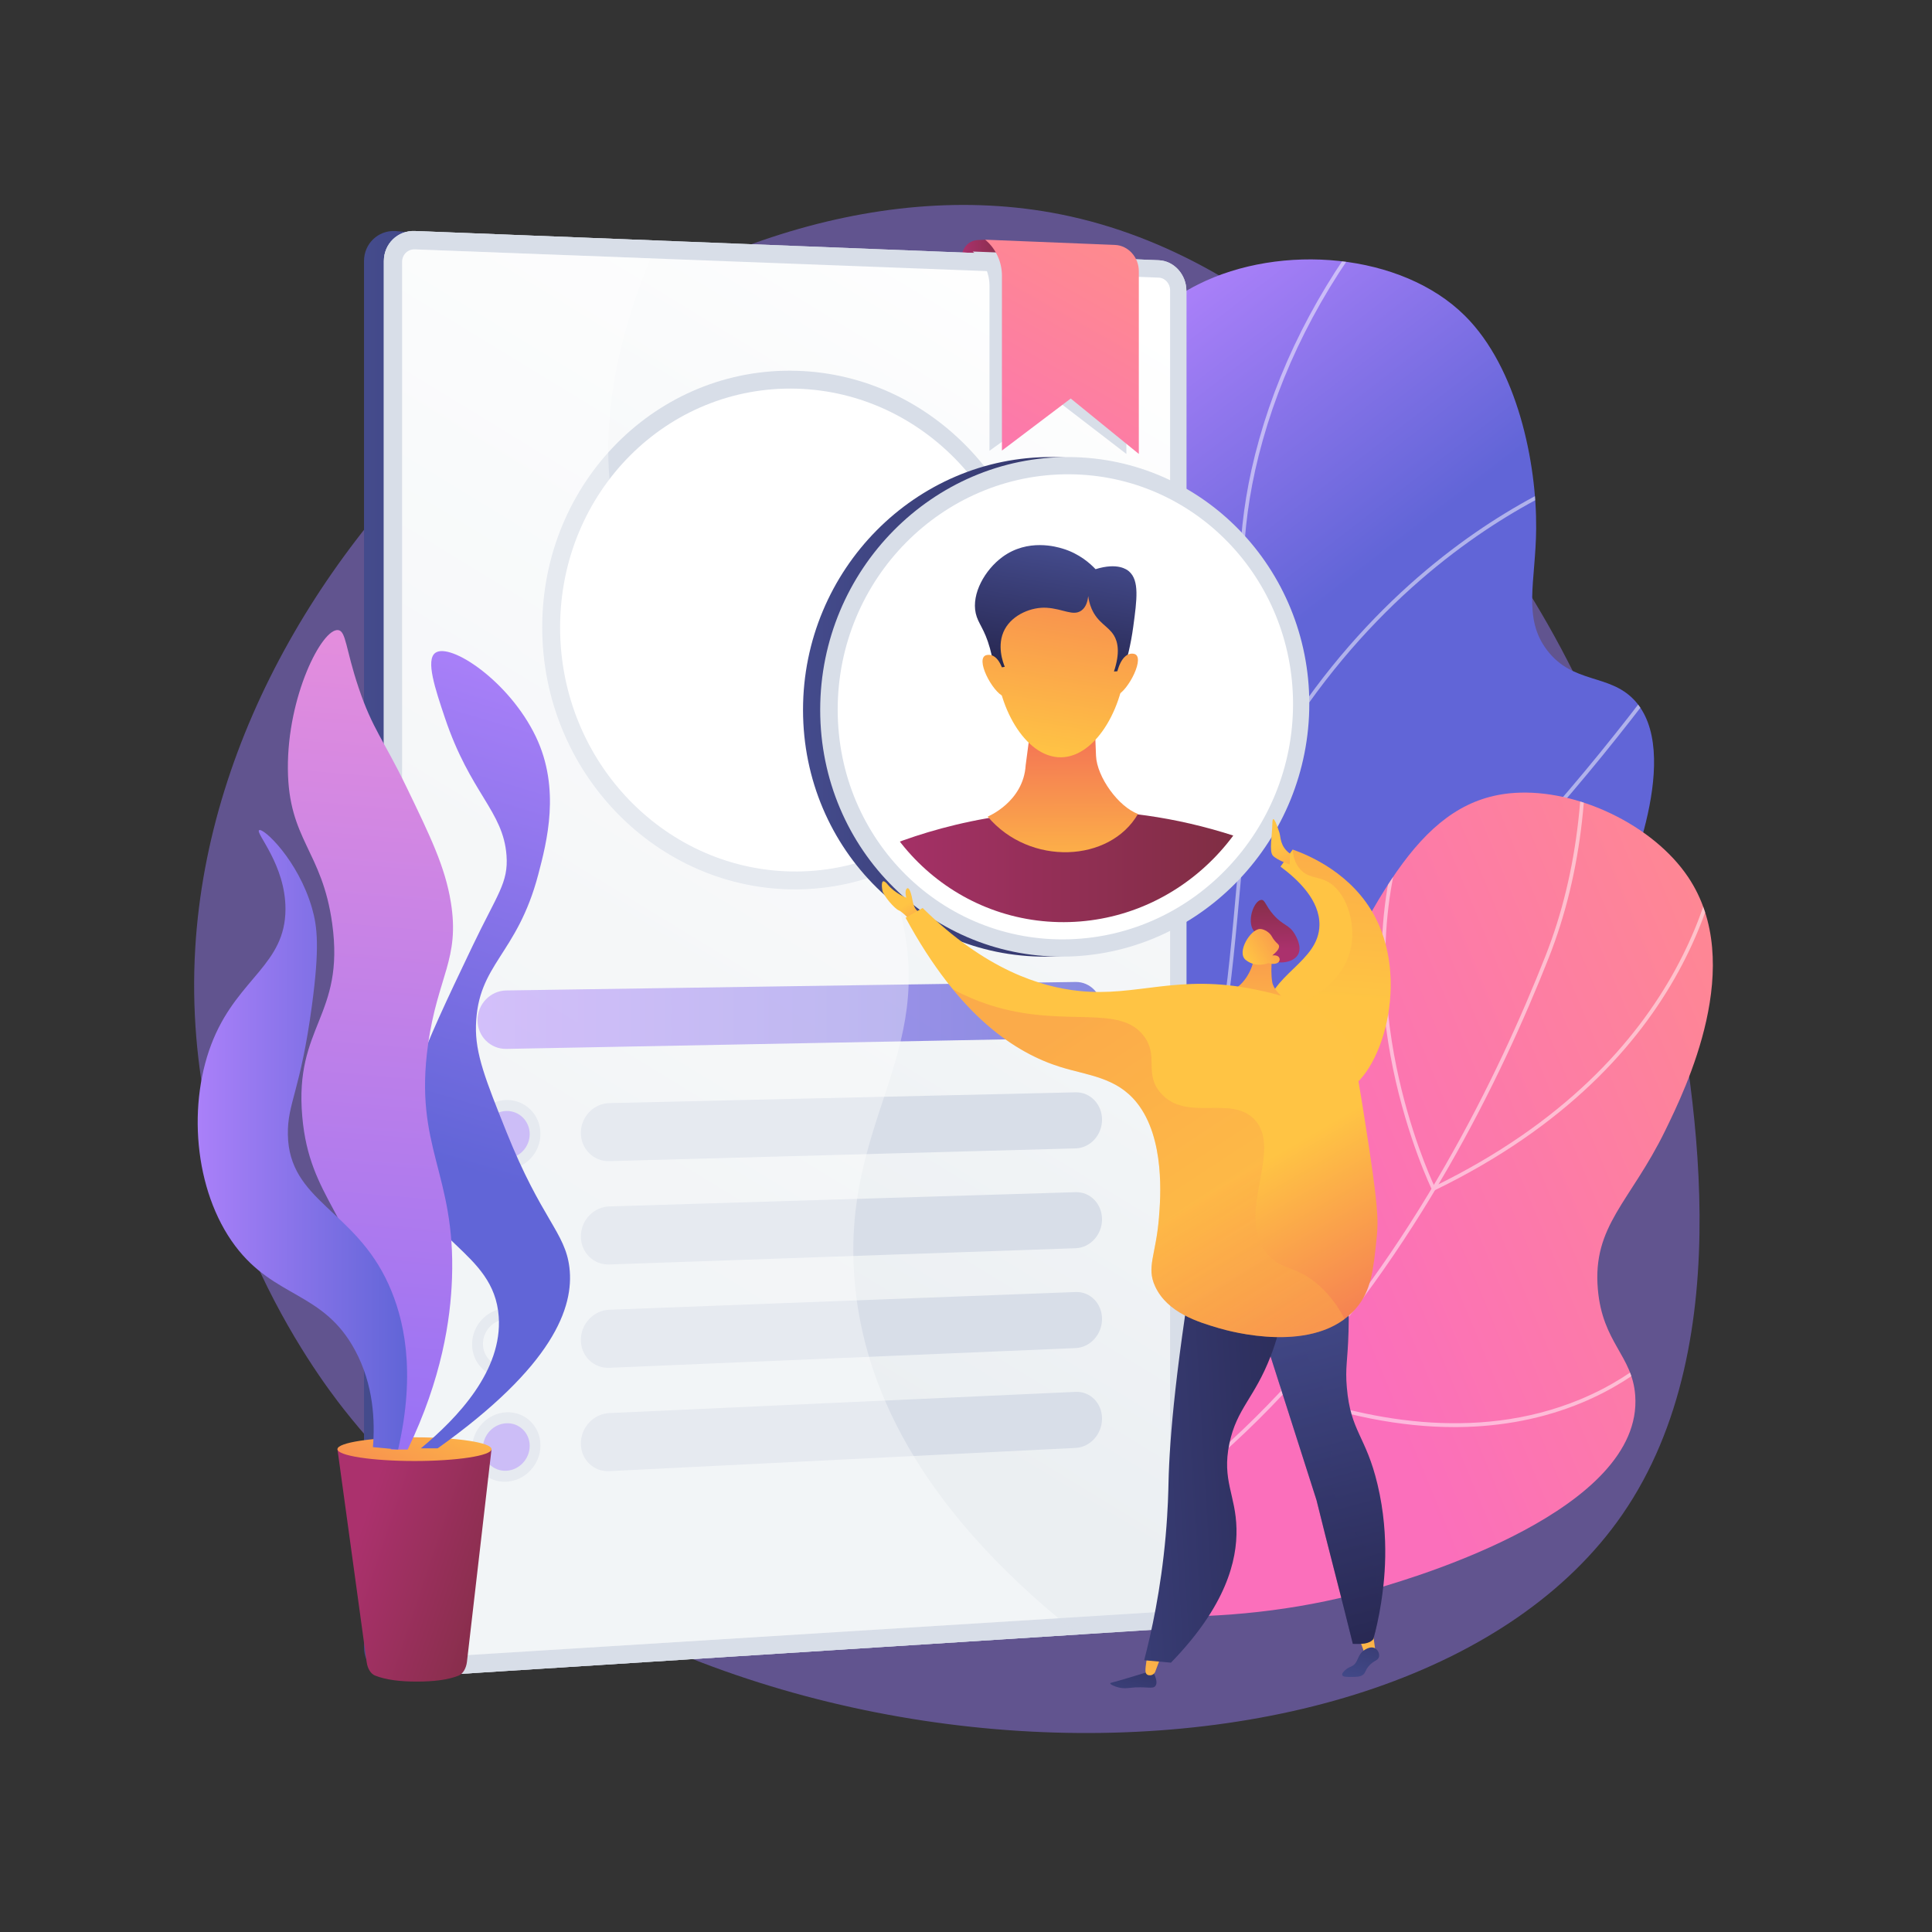 <?xml version="1.0" encoding="utf-8"?>
<!-- Generator: Adobe Illustrator 27.5.0, SVG Export Plug-In . SVG Version: 6.00 Build 0)  -->
<svg version="1.1" xmlns="http://www.w3.org/2000/svg" xmlns:xlink="http://www.w3.org/1999/xlink" x="0px" y="0px"
	 viewBox="0 0 3710 3710" style="enable-background:new 0 0 3710 3710;" xml:space="preserve">
<rect x="0" y="0" width="3710" height="3710" fill="#333333" stroke="none"/>
<g id="Background">
	<g>
		<g>
			<rect style="fill:transparent;" width="3710" height="3710"/>
		</g>
	</g>
</g>
<g id="Illustration">
	<g>
		<path style="fill:rgba(144,118,237,0.5);" d="M3202.39,1823.742c47.771,247.487,144.593,749.082-87.106,1084.635
			c-420.508,608.996-1850.613,566.081-2454.681-201.736c-52.225-66.382-314.206-412.647-285.622-886.797
			C424.563,997.418,1319.51,268.46,2036.746,411.633c419.764,83.792,698.757,450.358,813.615,601.27
			C2897.696,1075.096,3114.479,1368.299,3202.39,1823.742z"/>
		<g>
			<g>
				<defs>
					<path id="SVGID_1_" d="M1375.51,2803.848c137.139-90.029,323.973-242.507,438.642-484.185
						c150.385-316.957,44.518-508.855,158.141-1070.071c71.842-354.851,125.554-601.77,328.508-703.447
						c159.045-79.678,390.698-60.621,512.236,60.154c101.055,100.422,137.815,282.924,136.848,408.448
						c-0.788,102.302-26.678,172.164,21.492,234.531c49.229,63.737,117.738,44.467,165.583,93.661
						c97.031,99.764-13.729,354.829-31.63,396.053c-199.128,458.563-696.566,704.48-914.843,809.136
						C2010.011,2634.661,1735.103,2743.968,1375.51,2803.848z"/>
				</defs>
				
					<linearGradient id="SVGID_00000113345934584989767760000001269994576601397666_" gradientUnits="userSpaceOnUse" x1="1606.141" y1="1069.911" x2="2000.683" y2="1581.515">
					<stop  offset="0" style="stop-color:#AA80F9"/>
					<stop  offset="0.996" style="stop-color:#6165D7"/>
				</linearGradient>
				
					<use xlink:href="#SVGID_1_"  style="overflow:visible;opacity:0.74;fill:url(#SVGID_00000113345934584989767760000001269994576601397666_);"/>
				<clipPath id="SVGID_00000095300717560129233680000002078192338702805396_">
					<use xlink:href="#SVGID_1_"  style="overflow:visible;opacity:0.74;"/>
				</clipPath>
				<g style="opacity:0.5;clip-path:url(#SVGID_00000095300717560129233680000002078192338702805396_);">
					<path style="fill:#FFFFFF;" d="M1225.139,2867.422l-1.351-7c218.342-42.086,410.712-104.128,571.77-184.402
						c237.618-118.431,399.761-273.595,481.926-461.184c64.342-146.893,78.743-308.058,98.671-531.119
						c15.912-178.048,11.125-305.656,6.906-418.243c-5.507-146.952-9.858-263.023,35.067-422.408
						c45.604-161.773,128.479-316.044,246.327-458.527l5.493,4.543C2552.737,530.794,2470.322,684.186,2424.993,845
						c-44.626,158.304-40.292,273.881-34.81,420.207c4.229,112.797,9.023,240.646-6.927,419.143
						c-19.239,215.317-34.434,385.386-99.242,533.347c-82.854,189.157-246.122,345.507-485.276,464.704
						C1637.1,2762.961,1444.114,2825.213,1225.139,2867.422z"/>
					<path style="fill:#FFFFFF;" d="M2389.803,1556.713l-3.363-2.219c-1.072-0.71-108.557-72.639-204.11-212.818
						c-56.124-82.328-97.258-171.779-122.265-265.864c-31.256-117.592-37.257-242.776-17.84-372.075l7.052,1.058
						c-19.264,128.26-13.332,252.41,17.628,369c24.771,93.278,65.529,181.971,121.145,263.617
						c85.36,125.309,180.237,195.608,199.007,208.84c151.112-301.328,356.406-470.842,502.3-560.082
						c158.819-97.145,283.633-122.796,284.875-123.043l1.392,6.99c-1.232,0.247-125.047,25.735-282.839,122.313
						c-145.595,89.114-350.732,258.724-501.186,560.679L2389.803,1556.713z"/>
					<path style="fill:#FFFFFF;" d="M2334.703,2036.849l-1.072-2.358c-0.856-1.881-86.979-190.238-210.292-362.173
						c-122.857-171.302-460.826-282.275-464.225-283.377l2.196-6.781c3.422,1.107,343.617,112.818,467.821,286.001
						c116.223,162.046,199.501,338.602,209.899,361.014c199.696-24.309,440.21-250.104,607.126-435.69
						c181.915-202.263,317.997-401.679,319.351-403.668l5.897,4.007c-1.358,1.995-137.711,201.811-319.946,404.429
						c-107.082,119.059-208.841,215.802-302.444,287.538c-117.312,89.901-222.194,140.628-311.738,150.768L2334.703,2036.849z"/>
					<path style="fill:#FFFFFF;" d="M1924.489,2650.554c-32.161,0-50.279-0.924-50.839-0.954l-7.091-0.385l4.546-5.458
						c66.775-80.083,101.832-169.861,104.199-266.84c1.897-77.7-17.046-160.236-56.312-245.311
						c-67.009-145.189-171.363-248.699-172.411-249.728l4.999-5.086c1.053,1.037,106.227,105.327,173.803,251.651
						c39.763,86.096,58.957,169.718,57.05,248.543c-2.329,96.426-36.404,185.814-101.282,265.784
						c35.36,1.218,198.85,4.355,412.206-30.7c221.797-36.442,544.392-122.793,821.668-327.214l537.987-396.626l4.233,5.737
						l-537.987,396.626c-278.477,205.305-602.308,291.981-824.929,328.542C2129.375,2646.224,1994.084,2650.554,1924.489,2650.554z"
						/>
				</g>
			</g>
		</g>
		<g>
			<g>
				<defs>
					<path id="SVGID_00000103233261185366113600000012662623171508220559_" d="M1887.689,3066.715
						c210.253,43.109,483.499,63.876,760.649-17.812c70.729-20.847,507.661-149.629,491.757-369.154
						c-5.603-77.328-62.662-100.61-71.74-203.849c-10.756-122.33,62.471-167.942,129.206-304.606
						c39.821-81.546,156.356-320.193,44.072-487.174c-67.098-99.783-212.872-169.462-333.101-161.526
						c-176.351,11.639-263.19,187.978-405.59,489.239c-126.232,267.057-115.455,340.842-209.302,531.342
						C2223.99,2684.556,2104.435,2874.549,1887.689,3066.715z"/>
				</defs>
				
					<linearGradient id="SVGID_00000034786841083672183670000011498382028909189006_" gradientUnits="userSpaceOnUse" x1="3715.496" y1="1892.655" x2="2530.417" y2="2387.967">
					<stop  offset="0" style="stop-color:#FF9085"/>
					<stop  offset="1" style="stop-color:#FB6FBB"/>
				</linearGradient>
				
					<use xlink:href="#SVGID_00000103233261185366113600000012662623171508220559_"  style="overflow:visible;fill:url(#SVGID_00000034786841083672183670000011498382028909189006_);"/>
				<clipPath id="SVGID_00000106841347654375986970000001167686074879790495_">
					<use xlink:href="#SVGID_00000103233261185366113600000012662623171508220559_"  style="overflow:visible;"/>
				</clipPath>
				<g style="opacity:0.5;clip-path:url(#SVGID_00000106841347654375986970000001167686074879790495_);">
					<path style="fill:#FFFFFF;" d="M1560.357,3112.995c-195.101,0-391.633-51.273-585.397-152.875l3.31-6.314
						c219.906,115.31,443.313,165.454,664.055,149.015c294.079-21.895,568.226-166.155,814.828-428.775
						c256.853-273.532,419.467-606.912,510.654-838.415c63.211-160.476,84.215-347.788,62.428-556.737l7.091-0.738
						c21.909,210.095,0.752,398.537-62.884,560.089c-91.417,232.083-254.469,566.325-512.092,840.681
						c-247.862,263.961-523.582,408.972-819.496,431.003C1615.393,3111.973,1587.888,3112.995,1560.357,3112.995z"/>
					<path style="fill:#FFFFFF;" d="M2751.243,2287.563l-1.56-3.188c-0.467-0.945-46.697-96.179-74.917-233.281
						c-26.062-126.611-41.695-315.927,31.84-498.813l6.614,2.659c-72.843,181.17-57.342,368.92-31.513,494.52
						c25.139,122.234,64.656,210.919,72.857,228.565c497.722-242.848,550.824-622.665,555.242-733.486
						c0.129-3.164,0.185-4.478,0.306-5.244l7.039,1.126c-0.063,0.44-0.139,2.365-0.219,4.402
						c-4.466,112.059-58.23,496.685-562.493,741.191L2751.243,2287.563z"/>
					<path style="fill:#FFFFFF;" d="M2792.763,2740.447c-103.273,0-214.232-21.923-329.981-65.209l-1.765-0.66l-0.449-1.833
						c-0.773-3.157-76.216-320.393,10.857-714.46l87.905-397.815l6.962,1.539l-87.905,397.815
						c-83.289,376.943-17.346,683-11.317,709.403c147.158,54.761,364.346,101.994,566.844,18.195
						c121.371-50.227,180.46-124.718,181.045-125.465l5.618,4.386c-0.592,0.762-60.851,76.728-183.938,127.666
						c-72.209,29.882-151.652,45.493-236.124,46.394C2797.94,2740.433,2795.346,2740.447,2792.763,2740.447z"/>
				</g>
			</g>
		</g>
		<g>
			
				<linearGradient id="SVGID_00000090977642099213775150000014762632877162188161_" gradientUnits="userSpaceOnUse" x1="699.015" y1="1831.787" x2="2240.098" y2="1831.787">
				<stop  offset="0" style="stop-color:#444B8C"/>
				<stop  offset="0.996" style="stop-color:#26264F"/>
			</linearGradient>
			<path style="fill:url(#SVGID_00000090977642099213775150000014762632877162188161_);" d="M2172.331,561.072L758.533,443.595
				c-32.838-1.29-59.518,24.544-59.518,57.706v2662.349c0,33.162,26.68,58.345,59.518,56.253l1428.416-90.991
				c29.382-1.871,53.15-28.734,53.15-60.005V558.431C2240.098,527.16,2201.713,562.226,2172.331,561.072z"/>
			
				<linearGradient id="SVGID_00000067234725347574369880000001479881882874441614_" gradientUnits="userSpaceOnUse" x1="1846.898" y1="482.038" x2="1950.588" y2="482.038">
				<stop  offset="0" style="stop-color:#AB316D"/>
				<stop  offset="1" style="stop-color:#792D3D"/>
			</linearGradient>
			<path style="fill:url(#SVGID_00000067234725347574369880000001479881882874441614_);" d="M1846.897,493.97L1846.897,493.97
				c0-18.502,14.736-33.404,32.693-33.063l12.258-0.621l58.74,22.729v20.775L1846.897,493.97z"/>
			<g>
				<path style="fill:#D8DEE8;" d="M2225.068,499.723L796.652,443.595c-32.838-1.29-59.518,24.544-59.518,57.706v2662.349
					c0,33.162,26.68,58.345,59.518,56.253l1428.416-90.991c29.382-1.871,53.15-28.734,53.15-60.005V558.431
					C2278.217,527.16,2254.449,500.877,2225.068,499.723z"/>
				<g style="opacity:0.3;">
					<path style="fill:#D8DEE8;" d="M1640.849,2456.314c-24.272-303.343,157.71-428.797,88.343-703.491
						c-85.795-339.744-416.286-354.693-529.026-688.557c-43.222-127.995-60.302-321.4,63.402-602.325l-466.916-18.347
						c-32.838-1.29-59.518,24.544-59.518,57.706v2662.349c0,33.162,26.68,58.345,59.518,56.253l1274.406-81.18
						C1747.98,2884.001,1655.764,2642.736,1640.849,2456.314z"/>
				</g>
				
					<linearGradient id="SVGID_00000103967491654091999720000003491852711300551066_" gradientUnits="userSpaceOnUse" x1="2223.45" y1="618.716" x2="1150.76" y2="2374.025">
					<stop  offset="0" style="stop-color:#FFFFFF"/>
					<stop  offset="0.996" style="stop-color:#EBEFF2"/>
				</linearGradient>
				<path style="fill:url(#SVGID_00000103967491654091999720000003491852711300551066_);" d="M2225.068,533.151L796.652,478.894
					c-13.459-0.511-24.419,10.124-24.419,23.708v2658.892c0,13.584,10.96,23.951,24.419,23.111l1428.416-89.12
					c12.06-0.753,21.862-11.811,21.862-24.653V557.27C2246.93,544.429,2237.128,533.609,2225.068,533.151z"/>
				<path style="fill:#D8DEE8;" d="M1530.298,1707.857c-267.435,2.092-489.066-223.701-489.066-503.367
					c0-279.666,221.631-500.508,489.066-492.443c262.089,7.904,471.479,233.561,471.479,503.171
					S1792.387,1705.807,1530.298,1707.857z"/>
				<path style="fill:#FFFFFF;" d="M1969.807,1214.86c0,251.73-194.94,457.066-439.509,458.659
					c-249.218,1.623-454.753-208.185-454.753-468.646s205.535-465.678,454.753-458.489
					C1774.867,753.439,1969.807,963.13,1969.807,1214.86z"/>
				
					<linearGradient id="SVGID_00000017493181114313832410000006553024732305248429_" gradientUnits="userSpaceOnUse" x1="916.969" y1="1949.925" x2="2116.219" y2="1949.925">
					<stop  offset="0" style="stop-color:#AA80F9"/>
					<stop  offset="0.996" style="stop-color:#6165D7"/>
				</linearGradient>
				<path style="opacity:0.74;fill:url(#SVGID_00000017493181114313832410000006553024732305248429_);" d="M2065.483,1885.666
					L972.34,1901.959c-30.553,0.455-55.37,25.998-55.37,57.052l0,0c0,31.052,24.817,55.752,55.37,55.169l1093.143-20.875
					c28.046-0.535,50.736-25.018,50.736-54.682l0,0C2116.219,1908.958,2093.529,1885.247,2065.483,1885.666z"/>
				<path style="fill:#D8DEE8;" d="M2065.483,2097.582l-895.49,20.735c-30.102,0.697-54.555,26.25-54.555,57.074l0,0
					c0,30.823,24.453,55.142,54.555,54.319l895.49-24.488c28.046-0.767,50.736-25.436,50.736-55.101l0,0
					C2116.219,2120.455,2093.529,2096.932,2065.483,2097.582z"/>
				<g>
					<path style="fill:#B19AF3;" d="M972.845,2235.1l-1.012,0.028c-30.273,0.828-54.865-22.57-54.865-52.26v-4.931
						c0-29.691,24.592-54.33,54.865-55.031l1.012-0.023c30.203-0.7,54.636,22.705,54.636,52.274v4.91
						C1027.482,2209.636,1003.048,2234.274,972.845,2235.1z"/>
					<path style="fill:#D8DEE8;" d="M972.339,2245.635c-36.23,1.005-65.778-28.139-65.778-64.97
						c0-36.831,29.548-67.467,65.778-68.292c36.132-0.823,65.456,28.328,65.456,64.978
						C1037.796,2214.001,1008.471,2244.633,972.339,2245.635z M972.339,2133.414c-24.779,0.583-44.971,21.545-44.971,46.725
						c0,25.179,20.192,45.122,44.971,44.454c24.733-0.666,44.821-21.626,44.821-46.721
						C1017.16,2152.777,997.073,2132.832,972.339,2133.414z"/>
				</g>
				<path style="fill:#D8DEE8;" d="M2065.483,2289.315l-895.49,27.419c-30.102,0.922-54.555,26.657-54.555,57.481l0,0
					c0,30.823,24.453,54.959,54.555,53.912l895.49-31.172c28.046-0.976,50.736-25.815,50.736-55.48l0,0
					C2116.219,2311.81,2093.529,2288.456,2065.483,2289.315z"/>
				<g>
					<path style="fill:#B19AF3;" d="M972.845,2434.99l-1.012,0.035c-30.273,1.054-54.865-22.16-54.865-51.851v-4.931
						c0-29.691,24.592-54.514,54.865-55.441l1.012-0.031c30.203-0.925,54.636,22.297,54.636,51.867v4.91
						C1027.482,2409.117,1003.048,2433.938,972.845,2434.99z"/>
					<path style="fill:#D8DEE8;" d="M972.339,2445.528c-36.23,1.275-65.778-27.648-65.778-64.479
						c0-36.83,29.548-67.688,65.778-68.783c36.132-1.093,65.456,27.839,65.456,64.49S1008.471,2444.256,972.339,2445.528z
						 M972.339,2333.307c-24.779,0.768-44.971,21.881-44.971,47.061s20.192,44.971,44.971,44.118
						c24.733-0.851,44.821-21.96,44.821-47.056S997.073,2332.54,972.339,2333.307z"/>
				</g>
				<path style="fill:#D8DEE8;" d="M2065.483,2481.049l-895.49,34.103c-30.102,1.146-54.555,27.064-54.555,57.888l0,0
					c0,30.823,24.453,54.777,54.555,53.505l895.49-37.856c28.046-1.186,50.736-26.194,50.736-55.859l0,0
					C2116.219,2503.165,2093.529,2479.981,2065.483,2481.049z"/>
				<path style="fill:#D8DEE8;" d="M972.339,2645.421c-36.23,1.545-65.778-27.158-65.778-63.988
					c0-36.83,29.548-67.908,65.778-69.274c36.132-1.362,65.456,27.351,65.456,64.001
					C1037.796,2612.81,1008.471,2643.879,972.339,2645.421z M972.339,2533.2c-24.779,0.953-44.971,22.217-44.971,47.396
					c0,25.179,20.192,44.821,44.971,43.783c24.733-1.036,44.821-22.295,44.821-47.39
					C1017.16,2551.894,997.073,2532.249,972.339,2533.2z"/>
				<path style="fill:#D8DEE8;" d="M2065.483,2672.782l-895.49,40.787c-30.102,1.372-54.555,27.473-54.555,58.296l0,0
					c0,30.823,24.453,54.594,54.555,53.097l895.49-44.54c28.046-1.395,50.736-26.572,50.736-56.237l0,0
					C2116.219,2694.521,2093.529,2671.505,2065.483,2672.782z"/>
				<g>
					<path style="fill:#B19AF3;" d="M972.845,2834.768l-1.012,0.051c-30.273,1.506-54.865-21.341-54.865-51.032v-4.931
						c0-29.691,24.592-54.881,54.865-56.259l1.012-0.046c30.203-1.376,54.636,21.482,54.636,51.051v4.911
						C1027.482,2808.08,1003.048,2833.265,972.845,2834.768z"/>
					<path style="fill:#D8DEE8;" d="M972.339,2845.314c-36.23,1.816-65.778-26.667-65.778-63.497
						c0-36.831,29.548-68.129,65.778-69.765c36.132-1.631,65.456,26.862,65.456,63.513
						C1037.796,2812.215,1008.471,2843.502,972.339,2845.314z M972.339,2733.093c-24.779,1.138-44.971,22.553-44.971,47.732
						c0,25.179,20.192,44.67,44.971,43.447c24.733-1.22,44.821-22.63,44.821-47.725
						C1017.16,2751.452,997.073,2731.957,972.339,2733.093z"/>
				</g>
				<g>
					<defs>
						<path id="SVGID_00000143610927084444241990000017183500695665692604_" d="M1937.756,1214.502
							c0,233.373-180.849,423.5-407.458,424.678c-230.595,1.199-420.527-193.067-420.527-433.925
							c0-240.858,189.932-430.882,420.527-424.533C1756.908,786.963,1937.756,981.129,1937.756,1214.502z"/>
					</defs>
					<clipPath id="SVGID_00000075160752286782912290000000255081178209557653_">
						<use xlink:href="#SVGID_00000143610927084444241990000017183500695665692604_"  style="overflow:visible;"/>
					</clipPath>
					<g style="clip-path:url(#SVGID_00000075160752286782912290000000255081178209557653_);">
						<g>
							
								<linearGradient id="SVGID_00000073708718179151325870000015527545568723140793_" gradientUnits="userSpaceOnUse" x1="1870.654" y1="848.214" x2="1738.359" y2="1200.12">
								<stop  offset="0" style="stop-color:#AB316D"/>
								<stop  offset="1" style="stop-color:#792D3D"/>
							</linearGradient>
							<path style="fill:url(#SVGID_00000073708718179151325870000015527545568723140793_);" d="M1624.163,919.698
								c3.7-24.912,54.441-43.024,97.43-39.58c117.627,9.421,242.064,185.321,211.436,300.883
								c-26.836,101.252-162.207,117.451-158.253,198.438c3.006,61.56,83.401,92.962,73.715,113.132
								c-10.174,21.188-112.188,14.22-166.928-51.842c-51.686-62.378-39.773-151.491-35.719-181.812
								c17.006-127.203,97.747-166.462,75.75-233.652C1701.427,963.669,1619.274,952.62,1624.163,919.698z"/>
						</g>
						
							<linearGradient id="SVGID_00000119084767814658746480000003991690798535365785_" gradientUnits="userSpaceOnUse" x1="1586.543" y1="1228.3" x2="1494.298" y2="1653.65">
							<stop  offset="0" style="stop-color:#AA80F9"/>
							<stop  offset="0.996" style="stop-color:#6165D7"/>
						</linearGradient>
						<path style="fill:url(#SVGID_00000119084767814658746480000003991690798535365785_);" d="M1075.546,1523.136
							c0,0,399.48-241.179,894.261-0.682c0,0-63.08,206.505-439.509,220.1C1142.743,1756.551,1075.546,1523.136,1075.546,1523.136z"
							/>
						
							<linearGradient id="SVGID_00000078758949495923156770000006113776137486199171_" gradientUnits="userSpaceOnUse" x1="1517.822" y1="1248.377" x2="1519.578" y2="1589.059">
							<stop  offset="0.004" style="stop-color:#F36F56"/>
							<stop  offset="1" style="stop-color:#FFC444"/>
						</linearGradient>
						<path style="fill:url(#SVGID_00000078758949495923156770000006113776137486199171_);" d="M1459.441,1209.16l-14.982,115.17
							c-5.112,39.297-31.319,72.159-67.771,84.897l-121.784,42.558c0,0,233.141,116.006,527.932-0.093l-134.436-48.364
							c-38.148-14.821-64.143-52.109-65.804-94.492l-3.853-98.344L1459.441,1209.16z"/>
						
							<linearGradient id="SVGID_00000183947415289391444980000016155447187152996226_" gradientUnits="userSpaceOnUse" x1="1814.019" y1="493.793" x2="1192.069" y2="1671.647">
							<stop  offset="0" style="stop-color:#AB316D"/>
							<stop  offset="1" style="stop-color:#792D3D"/>
						</linearGradient>
						<path style="fill:url(#SVGID_00000183947415289391444980000016155447187152996226_);" d="M1475.172,1287.119
							c-61.255-16.972-94.078-68.734-113.54-99.426c-32.622-51.444-77.641-157.92-35.263-218.434
							c18.81-26.859,34.191-15.069,147.14-65.855c66.382-29.847,74.865-40.162,99.387-37.158
							c69.306,8.489,109.593,104.268,115.005,117.138c7.119,16.922,47.908,113.899-3.272,204.752
							C1643.597,1260.979,1555.158,1309.28,1475.172,1287.119z"/>
						
							<linearGradient id="SVGID_00000091001307845794115100000005318521681272590981_" gradientUnits="userSpaceOnUse" x1="1566.31" y1="753.687" x2="1487.421" y2="1285.326">
							<stop  offset="0.004" style="stop-color:#F36F56"/>
							<stop  offset="1" style="stop-color:#FFC444"/>
						</linearGradient>
						<path style="fill:url(#SVGID_00000091001307845794115100000005318521681272590981_);" d="M1641.272,1109.504
							c0,97.254-56.714,201.322-127.016,200.807c-70.681-0.519-128.258-106.447-128.258-204.652
							c0-98.205,57.577-150.721,128.258-149.249C1584.558,957.873,1641.272,1012.249,1641.272,1109.504z"/>
						
							<linearGradient id="SVGID_00000109001919566265134310000016514660160242975913_" gradientUnits="userSpaceOnUse" x1="1755.422" y1="666.943" x2="1309.563" y2="1511.313">
							<stop  offset="0" style="stop-color:#AB316D"/>
							<stop  offset="1" style="stop-color:#792D3D"/>
						</linearGradient>
						<path style="fill:url(#SVGID_00000109001919566265134310000016514660160242975913_);" d="M1381.74,1168.941
							c12.184-0.532-5.403-102.732,41.793-130.487c31.337-18.429,85.727-0.722,116.318,32.944
							c48.226,53.071,21.242,128.319,57.775,144.801c23.194,10.464,54.159-10.875,68.995-26.572
							c46.336-49.025,40.02-153.938-14.754-213.796c-43.656-47.707-102.893-50.266-116.979-50.427
							c-80.615-0.921-154.616,59.966-171.578,132.722C1350.274,1114.035,1372.73,1169.334,1381.74,1168.941z"/>
						
							<linearGradient id="SVGID_00000087389531801198318800000006054828203723939506_" gradientUnits="userSpaceOnUse" x1="1709.958" y1="248.003" x2="1616.339" y2="497.03">
							<stop  offset="0" style="stop-color:#AB316D"/>
							<stop  offset="1" style="stop-color:#792D3D"/>
						</linearGradient>
						<path style="fill:url(#SVGID_00000087389531801198318800000006054828203723939506_);" d="M1479.956,301.72
							c7.648-18.253,29.415-21.733,45.422-10.842c18.375,12.501,25.24,35.86,28.467,56.738c5.433,35.149,6.25,70.156,22.527,102.875
							c26.538,53.343,85.657,74.665,138.998,69.447c55.272-5.406,106.117-36.692,138.277-82.386
							c25.64-36.43,54.94-119.37-6.941-141.644c-30.237-10.884-51.111,16.989-61.966,42.11c-6.51,15.064-10.614,31.12-12.299,47.756
							c-2.318,22.894,0.013,56.267-26.554,63.428c-6.016,1.622-3.454,11.59,2.598,9.956c21.947-5.925,29.886-27.668,31.999-49.558
							c3.257-33.738,6.408-74.235,32.802-97.358c16.5-14.455,38.006-8.38,50.925,9.407c12.064,16.61,11.869,38.098,7.016,56.847
							c-7.728,29.855-25.621,57.059-46.672,78.027c-40.888,40.726-101.422,63.644-159.482,50.184
							c-30.748-7.128-59.337-24.712-76.137-53.632c-18.126-31.203-20.06-66.346-24.617-101.054
							c-3.601-27.434-12.52-58.701-38.659-72.622c-19.79-10.539-45.456-4.424-54.317,16.716
							C1468.856,302.046,1477.448,307.705,1479.956,301.72L1479.956,301.72z"/>
						
							<linearGradient id="SVGID_00000080901010237226546620000018423317915375505847_" gradientUnits="userSpaceOnUse" x1="2485.149" y1="474.487" x2="2374.089" y2="769.907">
							<stop  offset="0" style="stop-color:#AB316D"/>
							<stop  offset="1" style="stop-color:#792D3D"/>
						</linearGradient>
						<path style="fill:url(#SVGID_00000080901010237226546620000018423317915375505847_);" d="M2619.923,556.258
							c-2.35-5.896-10.218-1.173-7.881,4.688c37.217,93.373-16.45,270.637-131.986,238.569
							c-47.607-13.214-66.047-67.141-75.153-113.539c-10.195-51.947-13.89-106.12-18.683-158.775
							c-3.203-35.187-8.385-79.382-38.449-101.827c-24.516-18.302-53.971-13.379-70.872,11.212
							c-3.51,5.107,4.618,10.449,8.093,5.388c12.25-17.833,32.609-22.851,51.743-12.324c19.442,10.697,29.018,33.524,34.147,54.917
							c8.105,33.804,9.14,70.445,12.579,105.024c4.98,50.077,8.235,102.43,26.769,149.686c17.023,43.403,49.219,72.92,93.783,73.309
							c52.853,0.462,88.938-35.995,108.837-85.661C2633.243,676.028,2641.229,609.731,2619.923,556.258z"/>
						
							<linearGradient id="SVGID_00000081636707466880044630000017614485793063608976_" gradientUnits="userSpaceOnUse" x1="2646.931" y1="1053.541" x2="2524.624" y2="1378.881">
							<stop  offset="0" style="stop-color:#AB316D"/>
							<stop  offset="1" style="stop-color:#792D3D"/>
						</linearGradient>
						<path style="fill:url(#SVGID_00000081636707466880044630000017614485793063608976_);" d="M2755.856,1125.692
							c-16.391-33.457-58.081-71.081-93.022-44.505c-42.182,32.084-19.878,96.739-19.151,142.304
							c0.322,20.234-1.613,47.668-14.88,63.306c-18.248,21.51-50.554-4.805-55.218-27.418
							c-9.662-46.838,30.456-89.055,43.946-129.739c0.607-1.833-2.12-3.127-2.933-1.382
							c-16.304,35.002-41.215,67.582-48.784,106.864c-6.229,32.325,13.276,72.066,48.479,68.725
							c31.341-2.975,35.858-49.936,35.516-76.142c-0.339-25.88-6.675-51.273-7.503-77.143
							c-0.982-30.624,12.728-78.286,49.708-65.304c42.856,15.043,58.396,72.566,56.026,116.013
							c-2.377,43.589-20.043,86.803-46.071,119.69c-27.353,34.56-64.998,58.547-108.544,54.625
							c-45.349-4.083-70.225-46.623-83.316-89.459c-11.645-38.111-34.615-190.359-95.604-125.766
							c-1.431,1.517,0.783,3.923,2.22,2.413c13.344-14.02,30.794-23.134,45.088-4.762c10.753,13.822,14.902,34.932,18.681,51.986
							c8.304,37.464,8.865,75.888,22.311,112.105c15.14,40.781,43.816,72.209,85.175,78.304
							c41.796,6.159,81.808-11.421,112.641-40.741C2757.421,1305.655,2793.905,1203.356,2755.856,1125.692z"/>
						
							<linearGradient id="SVGID_00000020396916332932689960000006102899812491113348_" gradientUnits="userSpaceOnUse" x1="2834.133" y1="1248.859" x2="2616.117" y2="1828.784">
							<stop  offset="0" style="stop-color:#AB316D"/>
							<stop  offset="1" style="stop-color:#792D3D"/>
						</linearGradient>
						<path style="fill:url(#SVGID_00000020396916332932689960000006102899812491113348_);" d="M2917.559,1285.748
							c-31.325,4.266-39.425,42.978-41.989,71.779c-3.057,34.346-0.507,70.203,3.09,104.44c0.468,4.451,1.002,9.067,1.555,13.793
							c-17.546,8.347-36.756,12.886-55.937,12.967c-24.339,0.103-46.6-8.689-69.417-17.226
							c-22.745-8.51-47.048-17.163-71.514-14.216c-22.026,2.653-42.494,15.53-59.689,30.138
							c-31.97,27.159-73.589,82.811-46.352,128.498c11.03,18.503,32.274,24.277,50.852,16.071
							c20.265-8.953,32.798-31.296,48.015-47.147c1.72-1.791-0.531-5.084-2.58-3.618c-16.583,11.865-29.066,32.031-48.392,39.169
							c-26.75,9.879-44.476-14.848-42.193-42.011c2.244-26.701,20.69-50.928,38.084-68.425
							c18.266-18.373,42.22-36.043,67.856-37.057c12.704-0.503,24.962,1.769,37.016,5.348
							c-18.277,26.485-17.355,67.859-25.333,98.458c-10.415,39.937-27.854,74.89-53.229,105.992
							c-17.483,21.428-36.668,41.602-57.63,59.165c-19.01,15.929-42.736,33.934-67.603,35.599
							c-35.886,2.403-40.15-38.484-47.209-66.751c-1.185-4.744-7.599-3.544-7.793,1.198c-1.053,25.794,8.773,61.549,32.431,72.9
							c20.9,10.028,45.012-0.305,63.637-11.632c25.743-15.655,48.536-37.167,69.202-59.662c22.254-24.224,43.152-50.581,57-81.392
							c11.195-24.905,18.966-52.047,23.384-79.264c3.94-24.277,2.683-52.787,16.092-73.707c12.671,3.988,25.139,9.295,37.681,14.254
							c-16.299,62.461-35.757,122.496-62.9,180.642c-19.887,42.599-40.05,89.051-77.514,116.511
							c-2.445-3.705-9.173-1.807-9.165,3.497c0.005,3.724,0.427,5.202,1.953,8.506c1.058,2.292,4.083,3.49,6.314,2.705
							c19.682-6.927,34.643-27.295,46.169-44.88c15.412-23.514,27.249-49.574,38.807-75.386
							c12.042-26.888,23.952-53.473,33.02-81.706c11.391-35.467,18.746-71.99,28.089-108.025
							c16.605,6.397,33.402,11.788,51.037,12.26c20.536,0.549,41.031-3.495,60.122-11.458c4.796,45.371,6.246,96.33-29.042,125.096
							c-14.977,12.208-30.508,13.74-44.25,8.489c6.868-25.562,13.84-51.076,21.49-76.336c1.496-4.939-5.543-6.964-7.099-2.121
							c-7.901,24.594-15.645,49.259-23.192,74.014c-6.288-3.951-12.015-9.314-16.912-15.662
							c11.079-28.304,20.826-57.158,28.229-86.981c0.896-3.608-3.958-4.971-5.078-1.523c-8.65,26.636-18.609,53.062-29.438,79.063
							c-6.262-11.034-10.23-23.867-10.883-36.825c-0.367-7.278-9.813-7.168-10.338,0.025c-1.479,20.243,3.086,40.27,12.969,56.144
							c-6.236,14.275-12.689,28.415-19.357,42.339c-18.952,39.571-43.606,78.18-56.105,121.023
							c-1.876,6.43,7.372,10.76,10.142,4.527c23.571-53.04,49.883-105,72.11-158.611c5.33,6.163,11.654,11.366,18.969,15.221
							c-2.982,9.961-5.929,19.938-8.823,29.937c-11.816,40.805-26.601,82.04-34.889,123.919c-0.969,4.891,5.646,8.563,7.842,3.503
							c16.573-38.202,25.813-81.02,36.807-121.29c2.915-10.678,5.784-21.371,8.647-32.064c1.107,0.369,2.181,0.789,3.323,1.103
							c37.861,10.388,72.05-18.954,85.621-56.064c12.271-33.556,9.506-69.477,5.589-104.914
							c9.442-5.314,18.411-11.612,26.682-18.874c28.653-25.163,47.508-61.497,50.949-101.669
							C2979.675,1330.374,2958.255,1280.205,2917.559,1285.748z M2957.535,1370.281c-4.653,41.413-29.025,75.52-61.078,96.377
							c-0.825-7.583-1.573-15.118-2.103-22.571c-2.511-35.299-6.174-73.547,2.029-108.142c4.121-17.378,14.088-36.35,33.529-29.673
							C2954.375,1314.677,2960.227,1346.318,2957.535,1370.281z"/>
					</g>
				</g>
				<path style="opacity:0.35;fill:#FFFFFF;" d="M1640.849,2456.314c-24.272-303.343,157.71-428.797,88.343-703.491
					c-85.795-339.744-416.286-354.693-529.026-688.557c-41.438-122.714-58.85-305.567,48.879-568.189l-452.393-17.184
					c-13.459-0.511-24.419,10.124-24.419,23.708v2658.892c0,13.584,10.96,23.951,24.419,23.111l1235.875-77.107
					C1740.506,2864.173,1655.147,2635.019,1640.849,2456.314z"/>
			</g>
			<g>
				<path style="fill:#D8DEE8;" d="M2225.068,499.723L796.652,443.595c-32.838-1.29-59.518,24.544-59.518,57.706v2662.349
					c0,33.162,26.68,58.345,59.518,56.253l1428.416-90.991c29.382-1.871,53.15-28.734,53.15-60.005V558.431
					C2278.217,527.16,2254.449,500.877,2225.068,499.723z"/>
				<g style="opacity:0.3;">
					<path style="fill:#D8DEE8;" d="M1640.849,2456.314c-24.272-303.343,157.71-428.797,88.343-703.491
						c-85.795-339.744-416.286-354.693-529.026-688.557c-43.222-127.995-60.302-321.4,63.402-602.325l-466.916-18.347
						c-32.838-1.29-59.518,24.544-59.518,57.706v2662.349c0,33.162,26.68,58.345,59.518,56.253l1274.406-81.18
						C1747.98,2884.001,1655.764,2642.736,1640.849,2456.314z"/>
				</g>
				
					<linearGradient id="SVGID_00000036217075762446693690000013118200379684338598_" gradientUnits="userSpaceOnUse" x1="2223.45" y1="618.716" x2="1150.76" y2="2374.025">
					<stop  offset="0" style="stop-color:#FFFFFF"/>
					<stop  offset="0.996" style="stop-color:#EBEFF2"/>
				</linearGradient>
				<path style="fill:url(#SVGID_00000036217075762446693690000013118200379684338598_);" d="M2225.068,533.151L796.652,478.894
					c-13.459-0.511-24.419,10.124-24.419,23.708v2658.892c0,13.584,10.96,23.951,24.419,23.111l1428.416-89.12
					c12.06-0.753,21.862-11.811,21.862-24.653V557.27C2246.93,544.429,2237.128,533.609,2225.068,533.151z"/>
				<path style="fill:#D8DEE8;" d="M1530.298,1707.857c-267.435,2.092-489.066-223.701-489.066-503.367
					c0-279.666,221.631-500.508,489.066-492.443c262.089,7.904,471.479,233.561,471.479,503.171
					S1792.387,1705.807,1530.298,1707.857z"/>
				<path style="fill:#FFFFFF;" d="M1969.807,1214.86c0,251.73-194.94,457.066-439.509,458.659
					c-249.218,1.623-454.753-208.185-454.753-468.646s205.535-465.678,454.753-458.489
					C1774.867,753.439,1969.807,963.13,1969.807,1214.86z"/>
				
					<linearGradient id="SVGID_00000110428762781038405010000009014214994180595900_" gradientUnits="userSpaceOnUse" x1="916.969" y1="1949.925" x2="2116.219" y2="1949.925">
					<stop  offset="0" style="stop-color:#AA80F9"/>
					<stop  offset="0.996" style="stop-color:#6165D7"/>
				</linearGradient>
				<path style="opacity:0.74;fill:url(#SVGID_00000110428762781038405010000009014214994180595900_);" d="M2065.483,1885.666
					L972.34,1901.959c-30.553,0.455-55.37,25.998-55.37,57.052l0,0c0,31.052,24.817,55.752,55.37,55.169l1093.143-20.875
					c28.046-0.535,50.736-25.018,50.736-54.682l0,0C2116.219,1908.958,2093.529,1885.247,2065.483,1885.666z"/>
				<path style="fill:#D8DEE8;" d="M2065.483,2097.582l-895.49,20.735c-30.102,0.697-54.555,26.25-54.555,57.074l0,0
					c0,30.823,24.453,55.142,54.555,54.319l895.49-24.488c28.046-0.767,50.736-25.436,50.736-55.101l0,0
					C2116.219,2120.455,2093.529,2096.932,2065.483,2097.582z"/>
				<g>
					<path style="fill:#B19AF3;" d="M972.845,2235.1l-1.012,0.028c-30.273,0.828-54.865-22.57-54.865-52.26v-4.931
						c0-29.691,24.592-54.33,54.865-55.031l1.012-0.023c30.203-0.7,54.636,22.705,54.636,52.274v4.91
						C1027.482,2209.636,1003.048,2234.274,972.845,2235.1z"/>
					<path style="fill:#D8DEE8;" d="M972.339,2245.635c-36.23,1.005-65.778-28.139-65.778-64.97
						c0-36.831,29.548-67.467,65.778-68.292c36.132-0.823,65.456,28.328,65.456,64.978
						C1037.796,2214.001,1008.471,2244.633,972.339,2245.635z M972.339,2133.414c-24.779,0.583-44.971,21.545-44.971,46.725
						c0,25.179,20.192,45.122,44.971,44.454c24.733-0.666,44.821-21.626,44.821-46.721
						C1017.16,2152.777,997.073,2132.832,972.339,2133.414z"/>
				</g>
				<path style="fill:#D8DEE8;" d="M2065.483,2289.315l-895.49,27.419c-30.102,0.922-54.555,26.657-54.555,57.481l0,0
					c0,30.823,24.453,54.959,54.555,53.912l895.49-31.172c28.046-0.976,50.736-25.815,50.736-55.48l0,0
					C2116.219,2311.81,2093.529,2288.456,2065.483,2289.315z"/>
				<g>
					<path style="fill:#B19AF3;" d="M972.845,2434.99l-1.012,0.035c-30.273,1.054-54.865-22.16-54.865-51.851v-4.931
						c0-29.691,24.592-54.514,54.865-55.441l1.012-0.031c30.203-0.925,54.636,22.297,54.636,51.867v4.91
						C1027.482,2409.117,1003.048,2433.938,972.845,2434.99z"/>
					<path style="fill:#D8DEE8;" d="M972.339,2445.528c-36.23,1.275-65.778-27.648-65.778-64.479
						c0-36.83,29.548-67.688,65.778-68.783c36.132-1.093,65.456,27.839,65.456,64.49S1008.471,2444.256,972.339,2445.528z
						 M972.339,2333.307c-24.779,0.768-44.971,21.881-44.971,47.061s20.192,44.971,44.971,44.118
						c24.733-0.851,44.821-21.96,44.821-47.056S997.073,2332.54,972.339,2333.307z"/>
				</g>
				<path style="fill:#D8DEE8;" d="M2065.483,2481.049l-895.49,34.103c-30.102,1.146-54.555,27.064-54.555,57.888l0,0
					c0,30.823,24.453,54.777,54.555,53.505l895.49-37.856c28.046-1.186,50.736-26.194,50.736-55.859l0,0
					C2116.219,2503.165,2093.529,2479.981,2065.483,2481.049z"/>
				<path style="fill:#D8DEE8;" d="M972.339,2645.421c-36.23,1.545-65.778-27.158-65.778-63.988
					c0-36.83,29.548-67.908,65.778-69.274c36.132-1.362,65.456,27.351,65.456,64.001
					C1037.796,2612.81,1008.471,2643.879,972.339,2645.421z M972.339,2533.2c-24.779,0.953-44.971,22.217-44.971,47.396
					c0,25.179,20.192,44.821,44.971,43.783c24.733-1.036,44.821-22.295,44.821-47.39
					C1017.16,2551.894,997.073,2532.249,972.339,2533.2z"/>
				<path style="fill:#D8DEE8;" d="M2065.483,2672.782l-895.49,40.787c-30.102,1.372-54.555,27.473-54.555,58.296l0,0
					c0,30.823,24.453,54.594,54.555,53.097l895.49-44.54c28.046-1.395,50.736-26.572,50.736-56.237l0,0
					C2116.219,2694.521,2093.529,2671.505,2065.483,2672.782z"/>
				<g>
					<path style="fill:#B19AF3;" d="M972.845,2834.768l-1.012,0.051c-30.273,1.506-54.865-21.341-54.865-51.032v-4.931
						c0-29.691,24.592-54.881,54.865-56.259l1.012-0.046c30.203-1.376,54.636,21.482,54.636,51.051v4.911
						C1027.482,2808.08,1003.048,2833.265,972.845,2834.768z"/>
					<path style="fill:#D8DEE8;" d="M972.339,2845.314c-36.23,1.816-65.778-26.667-65.778-63.497
						c0-36.831,29.548-68.129,65.778-69.765c36.132-1.631,65.456,26.862,65.456,63.513
						C1037.796,2812.215,1008.471,2843.502,972.339,2845.314z M972.339,2733.093c-24.779,1.138-44.971,22.553-44.971,47.732
						c0,25.179,20.192,44.67,44.971,43.447c24.733-1.22,44.821-22.63,44.821-47.725
						C1017.16,2751.452,997.073,2731.957,972.339,2733.093z"/>
				</g>
				<path style="opacity:0.35;fill:#FFFFFF;" d="M1640.849,2456.314c-24.272-303.343,157.71-428.797,88.343-703.491
					c-85.795-339.744-416.286-354.693-529.026-688.557c-41.438-122.714-58.85-305.567,48.879-568.189l-452.393-17.184
					c-13.459-0.511-24.419,10.124-24.419,23.708v2658.892c0,13.584,10.96,23.951,24.419,23.111l1235.875-77.107
					C1740.506,2864.173,1655.147,2635.019,1640.849,2456.314z"/>
			</g>
			<path style="fill:#D8DEE8;" d="M2162.943,871.689l-130.757-100.541l-132.101,94.411V548.302
				c0-24.737-11.486-48.519-31.147-64.462l-1.017-0.825l249.305,9.495c25.27,0.962,45.719,22.274,45.719,47.603V871.689z"/>
			
				<linearGradient id="SVGID_00000163055624392333826410000017384182066209866150_" gradientUnits="userSpaceOnUse" x1="2213.255" y1="357.784" x2="1825.686" y2="1044.693">
				<stop  offset="0" style="stop-color:#FF9085"/>
				<stop  offset="1" style="stop-color:#FB6FBB"/>
			</linearGradient>
			<path style="fill:url(#SVGID_00000163055624392333826410000017384182066209866150_);" d="M2186.872,871.689l-130.757-106.421
				L1924.013,865.2v-335.81c0-26.183-11.486-51.356-31.147-68.232l-1.017-0.873l249.304,10.05
				c25.27,1.019,45.719,23.577,45.719,50.387V871.689z"/>
		</g>
		<g>
			<g>
				
					<linearGradient id="SVGID_00000139293627406689657630000015546803518142117267_" gradientUnits="userSpaceOnUse" x1="1542.04" y1="1357.337" x2="2481.276" y2="1357.337">
					<stop  offset="0" style="stop-color:#444B8C"/>
					<stop  offset="0.996" style="stop-color:#26264F"/>
				</linearGradient>
				<path style="fill:url(#SVGID_00000139293627406689657630000015546803518142117267_);" d="M2020.579,1836.759
					c-261.595,8.333-478.538-204.041-478.538-473.576c0-269.536,216.943-487.312,478.538-485.493
					c256.172,1.781,460.698,214.312,460.698,473.799S2276.751,1828.599,2020.579,1836.759z"/>
				<path style="fill:#D8DEE8;" d="M2053.545,1836.759c-261.595,8.333-478.538-204.041-478.538-473.576
					c0-269.536,216.943-487.312,478.538-485.493c256.172,1.781,460.698,214.312,460.698,473.799
					S2309.717,1828.599,2053.545,1836.759z"/>
				<path style="fill:#FFFFFF;" d="M2483.023,1351.877c0,242.29-190.424,444.516-429.477,451.811
					c-243.77,7.438-444.942-189.91-444.942-440.924s201.172-453.372,444.942-452.003
					C2292.599,912.103,2483.023,1109.587,2483.023,1351.877z"/>
				<g>
					<defs>
						<path id="SVGID_00000032631058635803610330000017578651866922464923_" d="M2451.722,1352.267
							c0,224.632-176.673,411.887-398.177,418.35c-225.548,6.581-411.434-176.159-411.434-408.269
							c0-232.111,185.887-419.479,411.434-418.515C2275.05,944.78,2451.722,1127.635,2451.722,1352.267z"/>
					</defs>
					<clipPath id="SVGID_00000016790277809443056400000012646405374762398384_">
						<use xlink:href="#SVGID_00000032631058635803610330000017578651866922464923_"  style="overflow:visible;"/>
					</clipPath>
					<g style="clip-path:url(#SVGID_00000016790277809443056400000012646405374762398384_);">
						
							<linearGradient id="SVGID_00000170984689186586940560000000775379095165069735_" gradientUnits="userSpaceOnUse" x1="1608.604" y1="1714.703" x2="2483.023" y2="1714.703">
							<stop  offset="0" style="stop-color:#AB316D"/>
							<stop  offset="1" style="stop-color:#792D3D"/>
						</linearGradient>
						<path style="fill:url(#SVGID_00000170984689186586940560000000775379095165069735_);" d="M1608.604,1670.605
							c0,0,390.893-241.655,874.419-21.586c0,0-61.607,200.253-429.477,222.259
							C1674.388,1893.959,1608.604,1670.605,1608.604,1670.605z"/>
						
							<linearGradient id="SVGID_00000075864915810588715310000002122532984987573669_" gradientUnits="userSpaceOnUse" x1="2040.107" y1="1394.472" x2="2041.774" y2="1717.969">
							<stop  offset="0.004" style="stop-color:#F36F56"/>
							<stop  offset="1" style="stop-color:#FFC444"/>
						</linearGradient>
						<path style="fill:url(#SVGID_00000075864915810588715310000002122532984987573669_);" d="M1984.255,1358.087l-14.653,111.278
							c-4.254,70.74-72.918,98.723-72.918,98.723c80.615,95.628,234.718,88.359,288.609-5.153
							c-37.241-13.345-78.992-70.902-80.615-111.68l-3.767-94.62L1984.255,1358.087z"/>
						
							<linearGradient id="SVGID_00000018237919246028405630000015851822222774531997_" gradientUnits="userSpaceOnUse" x1="2087.756" y1="948.183" x2="2006.096" y2="1452.492">
							<stop  offset="0.004" style="stop-color:#F36F56"/>
							<stop  offset="1" style="stop-color:#FFC444"/>
						</linearGradient>
						<path style="fill:url(#SVGID_00000018237919246028405630000015851822222774531997_);" d="M2162.037,1257.954
							c0,93.651-55.442,195.172-124.178,196.297c-69.121,1.131-125.438-99.582-125.438-194.182
							c0-94.602,56.317-146.49,125.438-146.669C2106.596,1113.222,2162.037,1164.302,2162.037,1257.954z"/>
						
							<linearGradient id="SVGID_00000009585826639241161440000004186528217622207657_" gradientUnits="userSpaceOnUse" x1="2044.85" y1="1052.698" x2="2004.879" y2="1299.548">
							<stop  offset="0" style="stop-color:#444B8C"/>
							<stop  offset="0.996" style="stop-color:#26264F"/>
						</linearGradient>
						<path style="fill:url(#SVGID_00000009585826639241161440000004186528217622207657_);" d="M1908.7,1283.974
							c6.914-1.173,13.823-2.347,20.729-3.519c-3.173-7.716-16.265-41.894,0-72.014c15.607-28.902,52.352-43.134,80.403-41.375
							c31.86,1.998,50.979,16.844,66.965,5.189c8.984-6.55,11.892-18.378,12.919-27.583c0.709,5.883,2.316,14.583,6.454,24.186
							c11.888,27.581,31.996,33.219,42.944,51.425c7.37,12.256,12.165,32.824,0,69.209c6.072-0.425,12.141-0.851,18.206-1.275
							c6.404-20.425,14.083-49.378,18.859-84.766c7.091-52.544,11.97-88.71-8.162-106.263c-4.012-3.497-21.756-17.365-64.233-4.207
							c-9.953-10.523-30.926-29.787-63.205-39.487c-11.167-3.356-66.559-20.002-115.683,16.096
							c-33.413,24.553-59.606,70.333-51.187,108.117c4.453,19.98,16.629,28.905,27.344,67.519
							C1905.579,1261.528,1907.66,1275.257,1908.7,1283.974z"/>
						
							<linearGradient id="SVGID_00000039128976436770222320000009216931452853768081_" gradientUnits="userSpaceOnUse" x1="2215.549" y1="969.179" x2="2134.149" y2="1471.879">
							<stop  offset="0.004" style="stop-color:#F36F56"/>
							<stop  offset="1" style="stop-color:#FFC444"/>
						</linearGradient>
						<path style="fill:url(#SVGID_00000039128976436770222320000009216931452853768081_);" d="M2144.782,1292.678
							c0,0,7.972-41.1,32.178-37.235c24.159,3.857-10.463,71.392-32.178,79.723V1292.678z"/>
						
							<linearGradient id="SVGID_00000011008955895610355400000007961369780078633114_" gradientUnits="userSpaceOnUse" x1="1967.924" y1="928.83" x2="1886.102" y2="1434.133">
							<stop  offset="0.004" style="stop-color:#F36F56"/>
							<stop  offset="1" style="stop-color:#FFC444"/>
						</linearGradient>
						<path style="fill:url(#SVGID_00000011008955895610355400000007961369780078633114_);" d="M1927.97,1294.819
							c0,0-8.118-41.329-32.834-37.016c-24.765,4.322,10.695,71.97,32.834,79.878V1294.819z"/>
					</g>
				</g>
			</g>
			<g>
				
					<linearGradient id="SVGID_00000111170967119172628860000017780576735769982602_" gradientUnits="userSpaceOnUse" x1="2886.102" y1="2473.21" x2="2663.883" y2="2092.263">
					<stop  offset="0.004" style="stop-color:#F36F56"/>
					<stop  offset="1" style="stop-color:#FFC444"/>
				</linearGradient>
				<path style="fill:url(#SVGID_00000111170967119172628860000017780576735769982602_);" d="M2482.305,1631.424
					c-7.792,10.908-15.583,21.816-23.374,32.723c34.244,25.444,75.465,64.719,74.796,112.194
					c-1.011,71.736-96.718,94.946-102.844,168.291c-6.207,74.307,82.42,165.453,140.242,154.267
					c73.698-14.257,139.229-202.845,70.122-336.583C2597.274,1677.22,2513.351,1642.514,2482.305,1631.424z"/>
				
					<linearGradient id="SVGID_00000058577585095516401620000008131561148537474433_" gradientUnits="userSpaceOnUse" x1="2573.733" y1="1593.118" x2="2550.692" y2="1909.119">
					<stop  offset="0.004" style="stop-color:#F36F56"/>
					<stop  offset="1" style="stop-color:#FFC444"/>
				</linearGradient>
				<path style="opacity:0.3;fill:url(#SVGID_00000058577585095516401620000008131561148537474433_);" d="M2482.305,1631.424
					c0.714,10.074,3.384,25.143,14.024,37.398c15.035,17.318,33.164,14.248,51.422,23.374c37.16,18.572,55.931,78.2,46.748,126.219
					c-9.38,49.045-46.183,76.88-56.097,84.146c-51.094,37.447-95.235,18.761-107.519,42.073
					c-21.221,40.27,72.761,167.321,140.242,154.267c73.698-14.257,139.229-202.845,70.122-336.583
					C2597.274,1677.22,2513.351,1642.514,2482.305,1631.424z"/>
				
					<linearGradient id="SVGID_00000057831750664141561610000013589676696950929063_" gradientUnits="userSpaceOnUse" x1="2538.004" y1="1795.224" x2="2452.3" y2="1622.258">
					<stop  offset="0.004" style="stop-color:#F36F56"/>
					<stop  offset="1" style="stop-color:#FFC444"/>
				</linearGradient>
				<path style="fill:url(#SVGID_00000057831750664141561610000013589676696950929063_);" d="M2476.619,1660.08
					c0,0-25.165-8.666-32.481-17.175c-7.315-8.509-1.129-38.178-0.837-61.816c0.292-23.639,11.163,10.618,13.677,18.363
					c2.514,7.746,0.758,25.71,20.052,39.71L2476.619,1660.08z"/>
				
					<linearGradient id="SVGID_00000096057431015987444330000011302014337720627349_" gradientUnits="userSpaceOnUse" x1="1281.103" y1="1814.146" x2="1270.145" y2="1682.641" gradientTransform="matrix(0.999 0.054 -0.054 0.999 1267.667 -55.802)">
					<stop  offset="0" style="stop-color:#AB316D"/>
					<stop  offset="1" style="stop-color:#792D3D"/>
				</linearGradient>
				<path style="fill:url(#SVGID_00000096057431015987444330000011302014337720627349_);" d="M2418.088,1804.731
					c-9.106-17.934-12.862-17.83-15.098-27.297c-5.097-21.573,8.062-48.973,19.221-49.353c7.194-0.245,7.789,10.938,23.018,28.369
					c18.656,21.353,29.978,18.55,40.957,37.086c2.569,4.336,14.126,23.852,7.018,38.417c-9.071,18.59-44.835,21.534-59.785,7.195
					C2426.328,1832.348,2429.306,1826.827,2418.088,1804.731z"/>
				
					<linearGradient id="SVGID_00000096056603125968433600000002138285496696932998_" gradientUnits="userSpaceOnUse" x1="1242.083" y1="1620.269" x2="1252.557" y2="2007.818" gradientTransform="matrix(0.999 0.054 -0.054 0.999 1267.667 -55.802)">
					<stop  offset="0.004" style="stop-color:#F36F56"/>
					<stop  offset="1" style="stop-color:#FFC444"/>
				</linearGradient>
				<path style="fill:url(#SVGID_00000096056603125968433600000002138285496696932998_);" d="M2444.899,1824.085
					c0,0-6.387,34.088-1.841,61.803c4.11,25.049,50.512,51.069,59.406,58.532c8.893,7.461-23.59,15.558-53.388,11.658
					c-29.795-3.898-111.381-30.005-123.779-44.556c-12.399-14.55,14.435-7.38,37.003-10.135
					c22.568-2.755,44.111-40.576,44.769-59.879C2407.727,1822.201,2444.899,1824.085,2444.899,1824.085z"/>
				<g>
					
						<linearGradient id="SVGID_00000016754493548486771770000004122846552652526476_" gradientUnits="userSpaceOnUse" x1="1245.45" y1="1740.783" x2="1348.806" y2="1849.726" gradientTransform="matrix(-0.966 -0.258 -0.258 0.966 4174.95 402.95)">
						<stop  offset="0.004" style="stop-color:#F36F56"/>
						<stop  offset="1" style="stop-color:#FFC444"/>
					</linearGradient>
					<path style="fill:url(#SVGID_00000016754493548486771770000004122846552652526476_);" d="M2435.181,1849.525
						c0,0-22.811,10.016-43.015-6.14c-18.09-14.467,8.808-58.906,27.21-59.473c6.14-0.189,15.099,4.209,20.39,10.644
						c3.125,3.801,3.311,6.334,8.538,12.445c4.819,5.635,6.94,6.144,7.671,8.88c0.917,3.422-0.657,9.144-13.044,18.979
						c6.172-1.138,11.494,0.489,13.555,4.086c0.328,0.574,1.011,2.369,0.807,4.22
						C2456.553,1849.873,2447.793,1852.978,2435.181,1849.525z"/>
				</g>
				
					<linearGradient id="SVGID_00000067215450153572947570000001320444307061729470_" gradientUnits="userSpaceOnUse" x1="1801.488" y1="1840.946" x2="1737.6" y2="1738.101">
					<stop  offset="0.004" style="stop-color:#F36F56"/>
					<stop  offset="1" style="stop-color:#FFC444"/>
				</linearGradient>
				<path style="fill:url(#SVGID_00000067215450153572947570000001320444307061729470_);" d="M1770.524,1752.224
					c0,0-13.678,2.732-18.301-23.598c-3.623-20.64-8.328-26.364-11.73-21.295c-3.402,5.069-0.117,16.581-0.117,16.581
					s-21.816-8.476-35.294-24.852c-13.477-16.377-12.409,1-10.615,10.913c1.794,9.914,23.345,35.122,31.671,38.32
					c8.326,3.197,26.084,23.894,26.084,23.894L1770.524,1752.224z"/>
				
					<linearGradient id="SVGID_00000008132235524774377200000010181932873244025780_" gradientUnits="userSpaceOnUse" x1="1817.602" y1="3315.512" x2="1748.149" y2="3086.506" gradientTransform="matrix(-1 0.014 0.014 1 3921.269 -14.86)">
					<stop  offset="0" style="stop-color:#444B8C"/>
					<stop  offset="0.996" style="stop-color:#26264F"/>
				</linearGradient>
				<path style="fill:url(#SVGID_00000008132235524774377200000010181932873244025780_);" d="M2215.747,3213.492
					c7.108,14.498,5.114,20.729,3.344,23.469c-5.188,8.042-17.676,0.448-50.279,4.309c-3.824,0.455-11.121,1.441-20.228-0.704
					c-7.802-1.839-16.999-5.992-16.607-8.081c0.143-0.761,1.53-1.066,2.055-1.177c9.047-1.929,65.684-19.311,65.684-19.311
					L2215.747,3213.492z"/>
				
					<linearGradient id="SVGID_00000106140198672674136240000008645936947769776007_" gradientUnits="userSpaceOnUse" x1="316.498" y1="2801.203" x2="316.498" y2="2433.319" gradientTransform="matrix(-0.982 -0.19 -0.19 0.982 3038.639 587.998)">
					<stop  offset="0" style="stop-color:#FFC444"/>
					<stop  offset="0.996" style="stop-color:#F36F56"/>
				</linearGradient>
				<path style="fill:url(#SVGID_00000106140198672674136240000008645936947769776007_);" d="M2228.019,3184.49l-9.598,25.56
					c-1.472,3.921-5.081,6.651-9.258,6.964c-4.237,0.317-8.852-0.899-9.461-7.445c-0.833-8.948,3.941-31.611,3.941-31.611
					L2228.019,3184.49z"/>
				
					<linearGradient id="SVGID_00000173152834028516948610000009425018803090088619_" gradientUnits="userSpaceOnUse" x1="1339.864" y1="3222.658" x2="1339.864" y2="2854.744" gradientTransform="matrix(-1 0.014 0.014 1 3921.269 -14.86)">
					<stop  offset="0" style="stop-color:#FFC444"/>
					<stop  offset="0.996" style="stop-color:#F36F56"/>
				</linearGradient>
				<polygon style="fill:url(#SVGID_00000173152834028516948610000009425018803090088619_);" points="2608.323,3141.772 
					2621.989,3179.089 2641.849,3175.926 2637.245,3141.372 				"/>
				
					<linearGradient id="SVGID_00000123412614852072490760000017494923317066402218_" gradientUnits="userSpaceOnUse" x1="1365.444" y1="3236.565" x2="1295.993" y2="3007.564" gradientTransform="matrix(-1 0.014 0.014 1 3921.269 -14.86)">
					<stop  offset="0" style="stop-color:#444B8C"/>
					<stop  offset="0.996" style="stop-color:#26264F"/>
				</linearGradient>
				<path style="fill:url(#SVGID_00000123412614852072490760000017494923317066402218_);" d="M2628.174,3199.642
					c9.614-11.407,18.196-10.373,19.928-18.211c1.361-6.16-2.412-13.714-8.102-16.583c-7.999-4.031-17.687,2.266-19.876,3.687
					c-14.869,9.665-10.819,24.781-24.838,31.336c-2.822,1.32-7.292,2.718-12.006,7.135c-2,1.876-6.959,6.521-5.797,9.72
					c1.343,3.7,10.182,3.572,18.586,3.45c10.085-0.145,15.126-0.214,19.976-3.243
					C2622.767,3212.739,2620.754,3208.445,2628.174,3199.642z"/>
				
					<linearGradient id="SVGID_00000072260392810028809560000004498306907861398926_" gradientUnits="userSpaceOnUse" x1="2821.593" y1="2684.326" x2="2787.806" y2="3444.539" gradientTransform="matrix(-0.977 0.215 0.215 0.977 4676.793 -768.237)">
					<stop  offset="0" style="stop-color:#444B8C"/>
					<stop  offset="0.996" style="stop-color:#26264F"/>
				</linearGradient>
				<path style="fill:url(#SVGID_00000072260392810028809560000004498306907861398926_);" d="M2577.059,2362.693
					c11.592,74.579,13.986,139.787,12.53,193.645c-1.566,57.938-6.671,68.836-3.276,108.079
					c7.391,85.392,36.641,92.444,59.01,186.392c24.7,103.737,12.12,192.096,6.997,225.86c-4.479,29.517-10.386,53.775-15.065,70.729
					c-8.068,10.134-23.341,9.613-39.399,9.304c-23.135-93.958-46.645-182.062-69.779-276.02
					c-44.613-139.548-89.224-279.091-133.836-418.636C2455.181,2428.926,2516.12,2395.813,2577.059,2362.693z"/>
				
					<linearGradient id="SVGID_00000032616647749867890920000005046321743333805500_" gradientUnits="userSpaceOnUse" x1="2821.593" y1="2684.326" x2="2787.806" y2="3444.539" gradientTransform="matrix(-0.977 0.215 0.215 0.977 4676.793 -768.237)">
					<stop  offset="0" style="stop-color:#444B8C"/>
					<stop  offset="0.996" style="stop-color:#26264F"/>
				</linearGradient>
				<path style="opacity:0.3;fill:url(#SVGID_00000032616647749867890920000005046321743333805500_);" d="M2597.856,3156.702
					c-23.135-93.958-46.645-182.062-69.779-276.02c-44.613-139.548-89.224-279.091-133.836-418.636
					c60.941-33.12,121.88-66.233,182.819-99.352c0.767,4.939,1.39,9.723,2.08,14.583c-76.469,95.679-82.792,161.52-74.073,204.04
					c10.575,51.57,43.59,72.039,51.829,148.112c5.891,54.392-8.508,66.807,0.383,115.234c11.451,62.358,44.647,92.51,64.293,126.154
					c18.987,32.517,32.521,81.024,21.055,155.652c-1.866,7.832-3.698,14.869-5.372,20.93
					C2629.187,3157.53,2613.915,3157.012,2597.856,3156.702z"/>
				
					<linearGradient id="SVGID_00000067947224421839544390000010566629091522581163_" gradientUnits="userSpaceOnUse" x1="2084.71" y1="2783.223" x2="1335.157" y2="2749.151" gradientTransform="matrix(-1 0.014 0.014 1 3921.269 -14.86)">
					<stop  offset="0" style="stop-color:#444B8C"/>
					<stop  offset="0.996" style="stop-color:#26264F"/>
				</linearGradient>
				<path style="fill:url(#SVGID_00000067947224421839544390000010566629091522581163_);" d="M2470.899,2453.38
					c-1.464,35.776-7.417,89.907-30.667,150.395c-31.167,81.089-65.329,100.521-79.47,168.292
					c-14.768,70.77,12.285,98.469,13.66,163.633c1.288,61.03-20.088,148.278-125.854,257.094
					c-17.141-1.558-34.282-3.117-51.422-4.675c13.748-52.74,32.012-134.992,41.2-237.919c4.603-51.559,5.225-89.23,5.547-103.338
					c1.959-85.552,14.129-231.022,59.491-493.479C2359.221,2386.713,2415.06,2420.044,2470.899,2453.38z"/>
				
					<linearGradient id="SVGID_00000001642039502219626480000017162004406570065573_" gradientUnits="userSpaceOnUse" x1="2604.488" y1="2637.486" x2="2382.269" y2="2256.539">
					<stop  offset="0.004" style="stop-color:#F36F56"/>
					<stop  offset="1" style="stop-color:#FFC444"/>
				</linearGradient>
				<path style="fill:url(#SVGID_00000001642039502219626480000017162004406570065573_);" d="M1739.019,1762.318
					c10.907-6.233,21.815-12.467,32.724-18.699c120.76,118.704,225.994,151.436,300.017,159.272
					c111.803,11.834,189.882-33.631,339.007-2.667c46.974,9.753,128.854,27.925,174.255,94.845
					c11.934,17.59,16.18,30.909,35.997,157.096c25.332,161.303,26.233,189.453,22.662,224.184
					c-6.536,63.56-10.498,102.079-39.805,136.171c-77.82,90.53-243.225,43.852-263.963,37.709
					c-38.31-11.347-97.851-28.986-121.507-79.608c-17.539-37.531,1.291-59.632,7.159-132.698
					c2.957-36.807,12.2-151.89-42.444-220.325c-39.269-49.178-93.869-52.147-147.306-68.859
					C1951.244,2022.292,1842.265,1952.877,1739.019,1762.318z"/>
				<g style="opacity:0.3;">
					
						<linearGradient id="SVGID_00000039838169726759703330000002755417484758246066_" gradientUnits="userSpaceOnUse" x1="2070.348" y1="1949.221" x2="2500.426" y2="2603.688">
						<stop  offset="0.004" style="stop-color:#F36F56"/>
						<stop  offset="1" style="stop-color:#FFC444"/>
					</linearGradient>
					<path style="fill:url(#SVGID_00000039838169726759703330000002755417484758246066_);" d="M2533.929,2469.402
						c-45.462-41.015-72.312-28.427-100.017-60.995c-64.047-75.289,31.256-199.196-24.946-258.617
						c-44.998-47.578-130.952,5.568-180.073-50.823c-32.579-37.403-3.236-70.505-32.165-109.199
						c-45.783-61.238-148.466-17.37-282.797-55.787c-31.625-9.045-59.637-21.151-84.093-34.248
						c73.767,89.835,146.009,130.254,205.976,149.008c53.438,16.712,108.038,19.681,147.306,68.859
						c54.645,68.435,45.401,183.517,42.444,220.325c-5.868,73.066-24.698,95.166-7.159,132.698
						c23.656,50.622,83.197,68.26,121.507,79.608c18.958,5.615,158.773,45.037,242.095-17.384
						C2570.702,2510.754,2555.288,2488.672,2533.929,2469.402z"/>
				</g>
			</g>
		</g>
		<g>
			
				<linearGradient id="SVGID_00000058576998853472460650000003149642622794247860_" gradientUnits="userSpaceOnUse" x1="686.423" y1="2951.32" x2="1064.142" y2="3078.284">
				<stop  offset="0" style="stop-color:#AB316D"/>
				<stop  offset="1" style="stop-color:#792D3D"/>
			</linearGradient>
			<path style="fill:url(#SVGID_00000058576998853472460650000003149642622794247860_);" d="M896.727,3190.844
				c-1.511,13.082-7.87,23.621-16.245,26.917c-20.919,8.233-47.989,11.343-79.636,11.382c-32.133,0.04-59.566-3.224-80.655-11.58
				c-8.116-3.216-14.347-13.238-16.076-25.841l-56.107-408.925h295.866L896.727,3190.844z"/>
			
				<linearGradient id="SVGID_00000047761734950043326540000015608974652171503758_" gradientUnits="userSpaceOnUse" x1="856.714" y1="2655.726" x2="704.879" y2="2973.198">
				<stop  offset="0" style="stop-color:#FFC444"/>
				<stop  offset="0.996" style="stop-color:#F36F56"/>
			</linearGradient>
			
				<ellipse style="fill:url(#SVGID_00000047761734950043326540000015608974652171503758_);" cx="795.941" cy="2782.797" rx="147.933" ry="22.749"/>
			
				<linearGradient id="SVGID_00000133487759829435251420000000812096133913994377_" gradientUnits="userSpaceOnUse" x1="1129.122" y1="1309.382" x2="853.059" y2="2238.791">
				<stop  offset="0" style="stop-color:#AA80F9"/>
				<stop  offset="0.996" style="stop-color:#6165D7"/>
			</linearGradient>
			<path style="fill:url(#SVGID_00000133487759829435251420000000812096133913994377_);" d="M808.164,2781.224
				c10.763,0,21.526,0,32.289,0c221.765-157.882,262.252-270.782,252.975-347.378c-8.2-67.709-53.444-91.846-120.787-259.959
				c-40.145-100.217-60.217-150.325-58.654-204.746c3.419-118.941,78.762-134.451,119.627-289.865
				c16.289-61.948,43.276-164.584-4.601-264.56c-51.362-107.255-164.662-181.571-193.088-161.014
				c-18.849,13.631-0.224,69.145,18.249,124.205c48.93,145.841,112.044,179.295,118.467,264.56
				c3.967,52.673-17.531,74.265-65.555,174.839c-97.248,203.662-149.811,313.74-128.829,420.995
				c28.696,146.688,170.319,162.153,179.44,289.865C965.117,2632.046,878.632,2722.791,808.164,2781.224z"/>
			
				<linearGradient id="SVGID_00000142897647266538603780000002814056962224721294_" gradientUnits="userSpaceOnUse" x1="771.109" y1="1230.845" x2="637.68" y2="2832">
				<stop  offset="0.004" style="stop-color:#E38DDD"/>
				<stop  offset="1" style="stop-color:#9571F6"/>
			</linearGradient>
			<path style="fill:url(#SVGID_00000142897647266538603780000002814056962224721294_);" d="M649.428,1209.97
				c-30.787-4.078-97.861,126.528-96.622,266.86c1.204,136.325,65.767,156.24,85.119,296.767
				c24.577,178.475-72.742,195.878-57.513,370.383c13.931,159.634,98.94,185.99,147.233,404.891
				c21.284,96.477,24.108,179.001,23.005,234.653c10.736,0,21.472,0,32.207,0c65.759-136.493,82.352-249.886,85.119-328.974
				c7.07-202.06-73.626-250.987-46.01-448.601c18.355-131.349,61.608-164.131,43.71-273.762
				c-11.034-67.589-38.929-125.296-85.119-220.85c-44.108-91.248-65.152-110.921-92.021-190.943
				C663.527,1245.912,664.644,1211.987,649.428,1209.97z"/>
			
				<linearGradient id="SVGID_00000039842208425583787310000008301700824922060438_" gradientUnits="userSpaceOnUse" x1="379.633" y1="2188.698" x2="781.78" y2="2188.698">
				<stop  offset="0" style="stop-color:#AA80F9"/>
				<stop  offset="0.996" style="stop-color:#6165D7"/>
			</linearGradient>
			<path style="fill:url(#SVGID_00000039842208425583787310000008301700824922060438_);" d="M716.143,2778.923
				c3.994-49.248,1.758-119.192-34.508-186.342c-61.049-113.037-154.184-99.01-230.052-200.145
				c-79.795-106.371-92.644-276.358-41.409-397.99c49.244-116.905,137.639-142.846,138.031-248.456
				c0.317-85.41-58.567-146.924-50.611-151.834c8.187-5.052,74.847,57.421,101.518,149.515c10.426,36.002,14.718,76.45,0,186.361
				c-22.218,165.921-47.235,187.532-46.306,248.456c1.956,128.208,128.198,143.953,193.244,287.565
				c29.505,65.144,53.257,166.075,18.404,317.472C748.35,2781.991,732.247,2780.457,716.143,2778.923z"/>
		</g>
	</g>
</g>
</svg>
